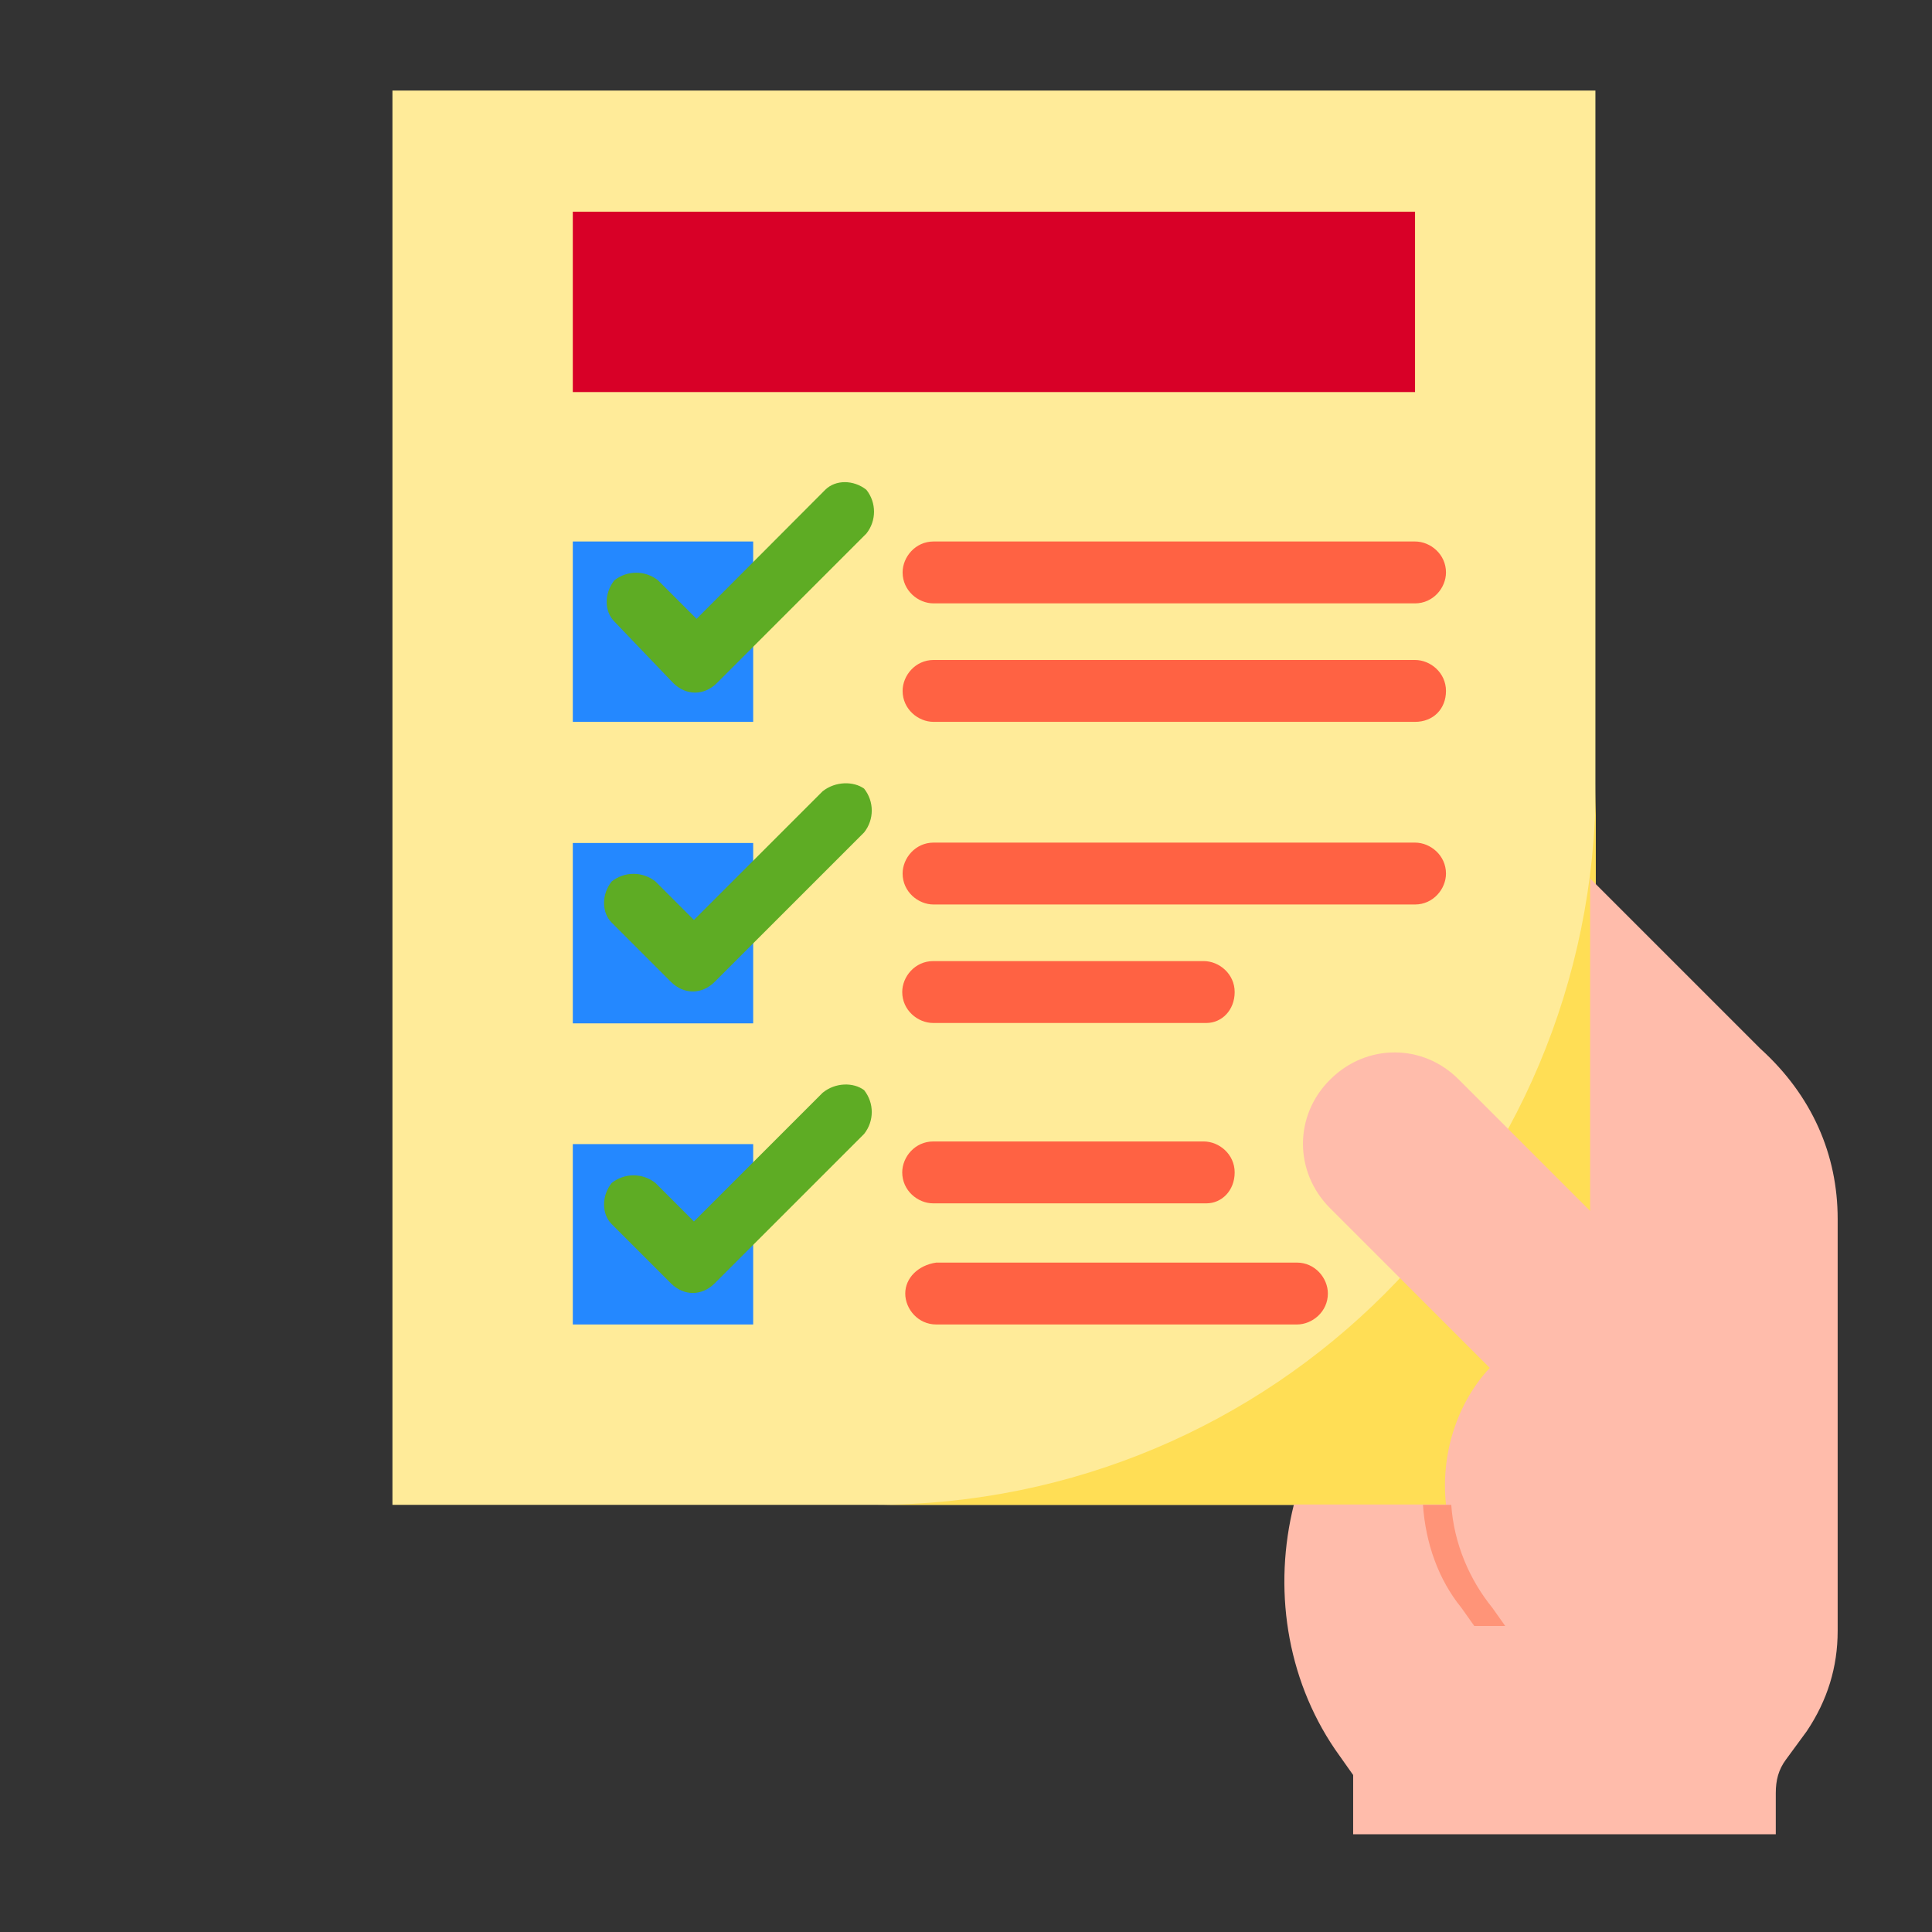 <?xml version="1.0" encoding="utf-8"?>
<!-- Generator: Adobe Illustrator 24.1.0, SVG Export Plug-In . SVG Version: 6.00 Build 0)  -->
<svg version="1.1" id="Capa_1" xmlns="http://www.w3.org/2000/svg" xmlns:xlink="http://www.w3.org/1999/xlink" x="0px" y="0px"
	 viewBox="0 0 512 512" style="enable-background:new 0 0 512 512;" xml:space="preserve">
<rect x="0" y="0" width="512" height="512" fill="#333333" stroke="none"/>
<style type="text/css">
	.st0{fill:#FFEB99;}
	.st1{fill:#D80027;}
	.st2{fill:#2488FF;}
	.st3{fill:#FFDE55;}
	.st4{fill:#FFBCAB;}
	.st5{fill:#FF6243;}
	.st6{fill:#5EAC24;}
	.st7{fill:#FF9478;}
</style>
<g id="Contact_form">
	<path class="st0" d="M104,24h318.8v374.8H104V24z"/>
	<path class="st1" d="M151.8,56.1H375v47.8H151.8V56.1z"/>
	<path class="st2" d="M151.8,143.5h47.8v47.8h-47.8V143.5z"/>
	<path class="st2" d="M151.8,223.4h47.8v47.8h-47.8V223.4z"/>
	<path class="st2" d="M151.8,303.2h47.8V351h-47.8V303.2z"/>
	<path class="st3" d="M231.7,398.8h191.2V207.6C422.8,313.5,337.5,398.8,231.7,398.8z"/>
	<path class="st4" d="M487,323v109.2c0,9.6-2.7,18.4-8.2,26.6l-5.5,7.5c-2,2.7-2.7,5.5-2.7,8.9v10.9h-112v-15.7l-4.8-6.8
		c-13-19.1-16.4-43-10.9-64.9h40.3l0,0c-1.4-13,2.7-26.6,11.6-36.2l-23.9-23.9l-18.4-18.4c-9.6-9.6-9.6-24.6,0-34.1
		c9.6-9.6,24.6-9.6,34.1,0l6.1,6.1l28.7,28.7v-88.1l45.1,45.1C480.2,290.3,487,306,487,323L487,323z"/>
	<g>
		<path class="st5" d="M375,191.3H247.4c-4.1,0-8.2-3.4-8.2-8.2c0-4.1,3.4-8.2,8.2-8.2H375c4.1,0,8.2,3.4,8.2,8.2
			C383.2,187.9,379.8,191.3,375,191.3z"/>
		<path class="st5" d="M319.7,271.1h-72.4c-4.1,0-8.2-3.4-8.2-8.2c0-4.1,3.4-8.2,8.2-8.2h71.7c4.1,0,8.2,3.4,8.2,8.2
			C327.2,267.7,323.8,271.1,319.7,271.1z"/>
		<path class="st5" d="M239.9,342.8c0,4.1,3.4,8.2,8.2,8.2h95.6c4.1,0,8.2-3.4,8.2-8.2c0-4.1-3.4-8.2-8.2-8.2h-95.6
			C243.3,335.3,239.9,338.7,239.9,342.8z"/>
		<path class="st5" d="M375,159.9H247.4c-4.1,0-8.2-3.4-8.2-8.2c0-4.1,3.4-8.2,8.2-8.2H375c4.1,0,8.2,3.4,8.2,8.2
			C383.2,155.8,379.8,159.9,375,159.9z"/>
	</g>
	<path class="st6" d="M178.4,181c3.4,3.4,8.2,3.4,11.6,0l39.6-39.6c2.7-3.4,2.7-8.2,0-11.6c-3.4-2.7-8.2-2.7-10.9,0L184.6,164
		l-10.2-10.2c-3.4-2.7-8.2-2.7-11.6,0c-2.7,3.4-2.7,8.2,0,10.9L178.4,181z"/>
	<path class="st6" d="M218,209.7l-34.1,34.1l-10.2-10.2c-3.4-2.7-8.2-2.7-11.6,0c-2.7,3.4-2.7,8.2,0,10.9l15.7,15.7
		c3.4,3.4,8.2,3.4,11.6,0l39.6-39.6c2.7-3.4,2.7-8.2,0-11.6C226.2,207,221.4,207,218,209.7L218,209.7z"/>
	<path class="st6" d="M218,289.6l-34.1,34.1l-10.2-10.2c-3.4-2.7-8.2-2.7-11.6,0c-2.7,3.4-2.7,8.2,0,10.9l15.7,15.7
		c3.4,3.4,8.2,3.4,11.6,0l39.6-39.6c2.7-3.4,2.7-8.2,0-11.6C226.2,286.8,221.4,286.8,218,289.6L218,289.6z"/>
	<path class="st5" d="M375,239.7H247.4c-4.1,0-8.2-3.4-8.2-8.2c0-4.1,3.4-8.2,8.2-8.2H375c4.1,0,8.2,3.4,8.2,8.2
		C383.2,235.6,379.8,239.7,375,239.7z"/>
	<path class="st5" d="M319.7,318.9h-72.4c-4.1,0-8.2-3.4-8.2-8.2c0-4.1,3.4-8.2,8.2-8.2h71.7c4.1,0,8.2,3.4,8.2,8.2
		C327.2,315.5,323.8,318.9,319.7,318.9z"/>
	<path class="st7" d="M387.3,426.1l3.4,4.8h8.2l-3.4-4.8c-6.1-7.5-10.2-17.1-10.9-27.3h-7.5C377.8,409,381.2,418.6,387.3,426.1z"/>
</g>
</svg>
